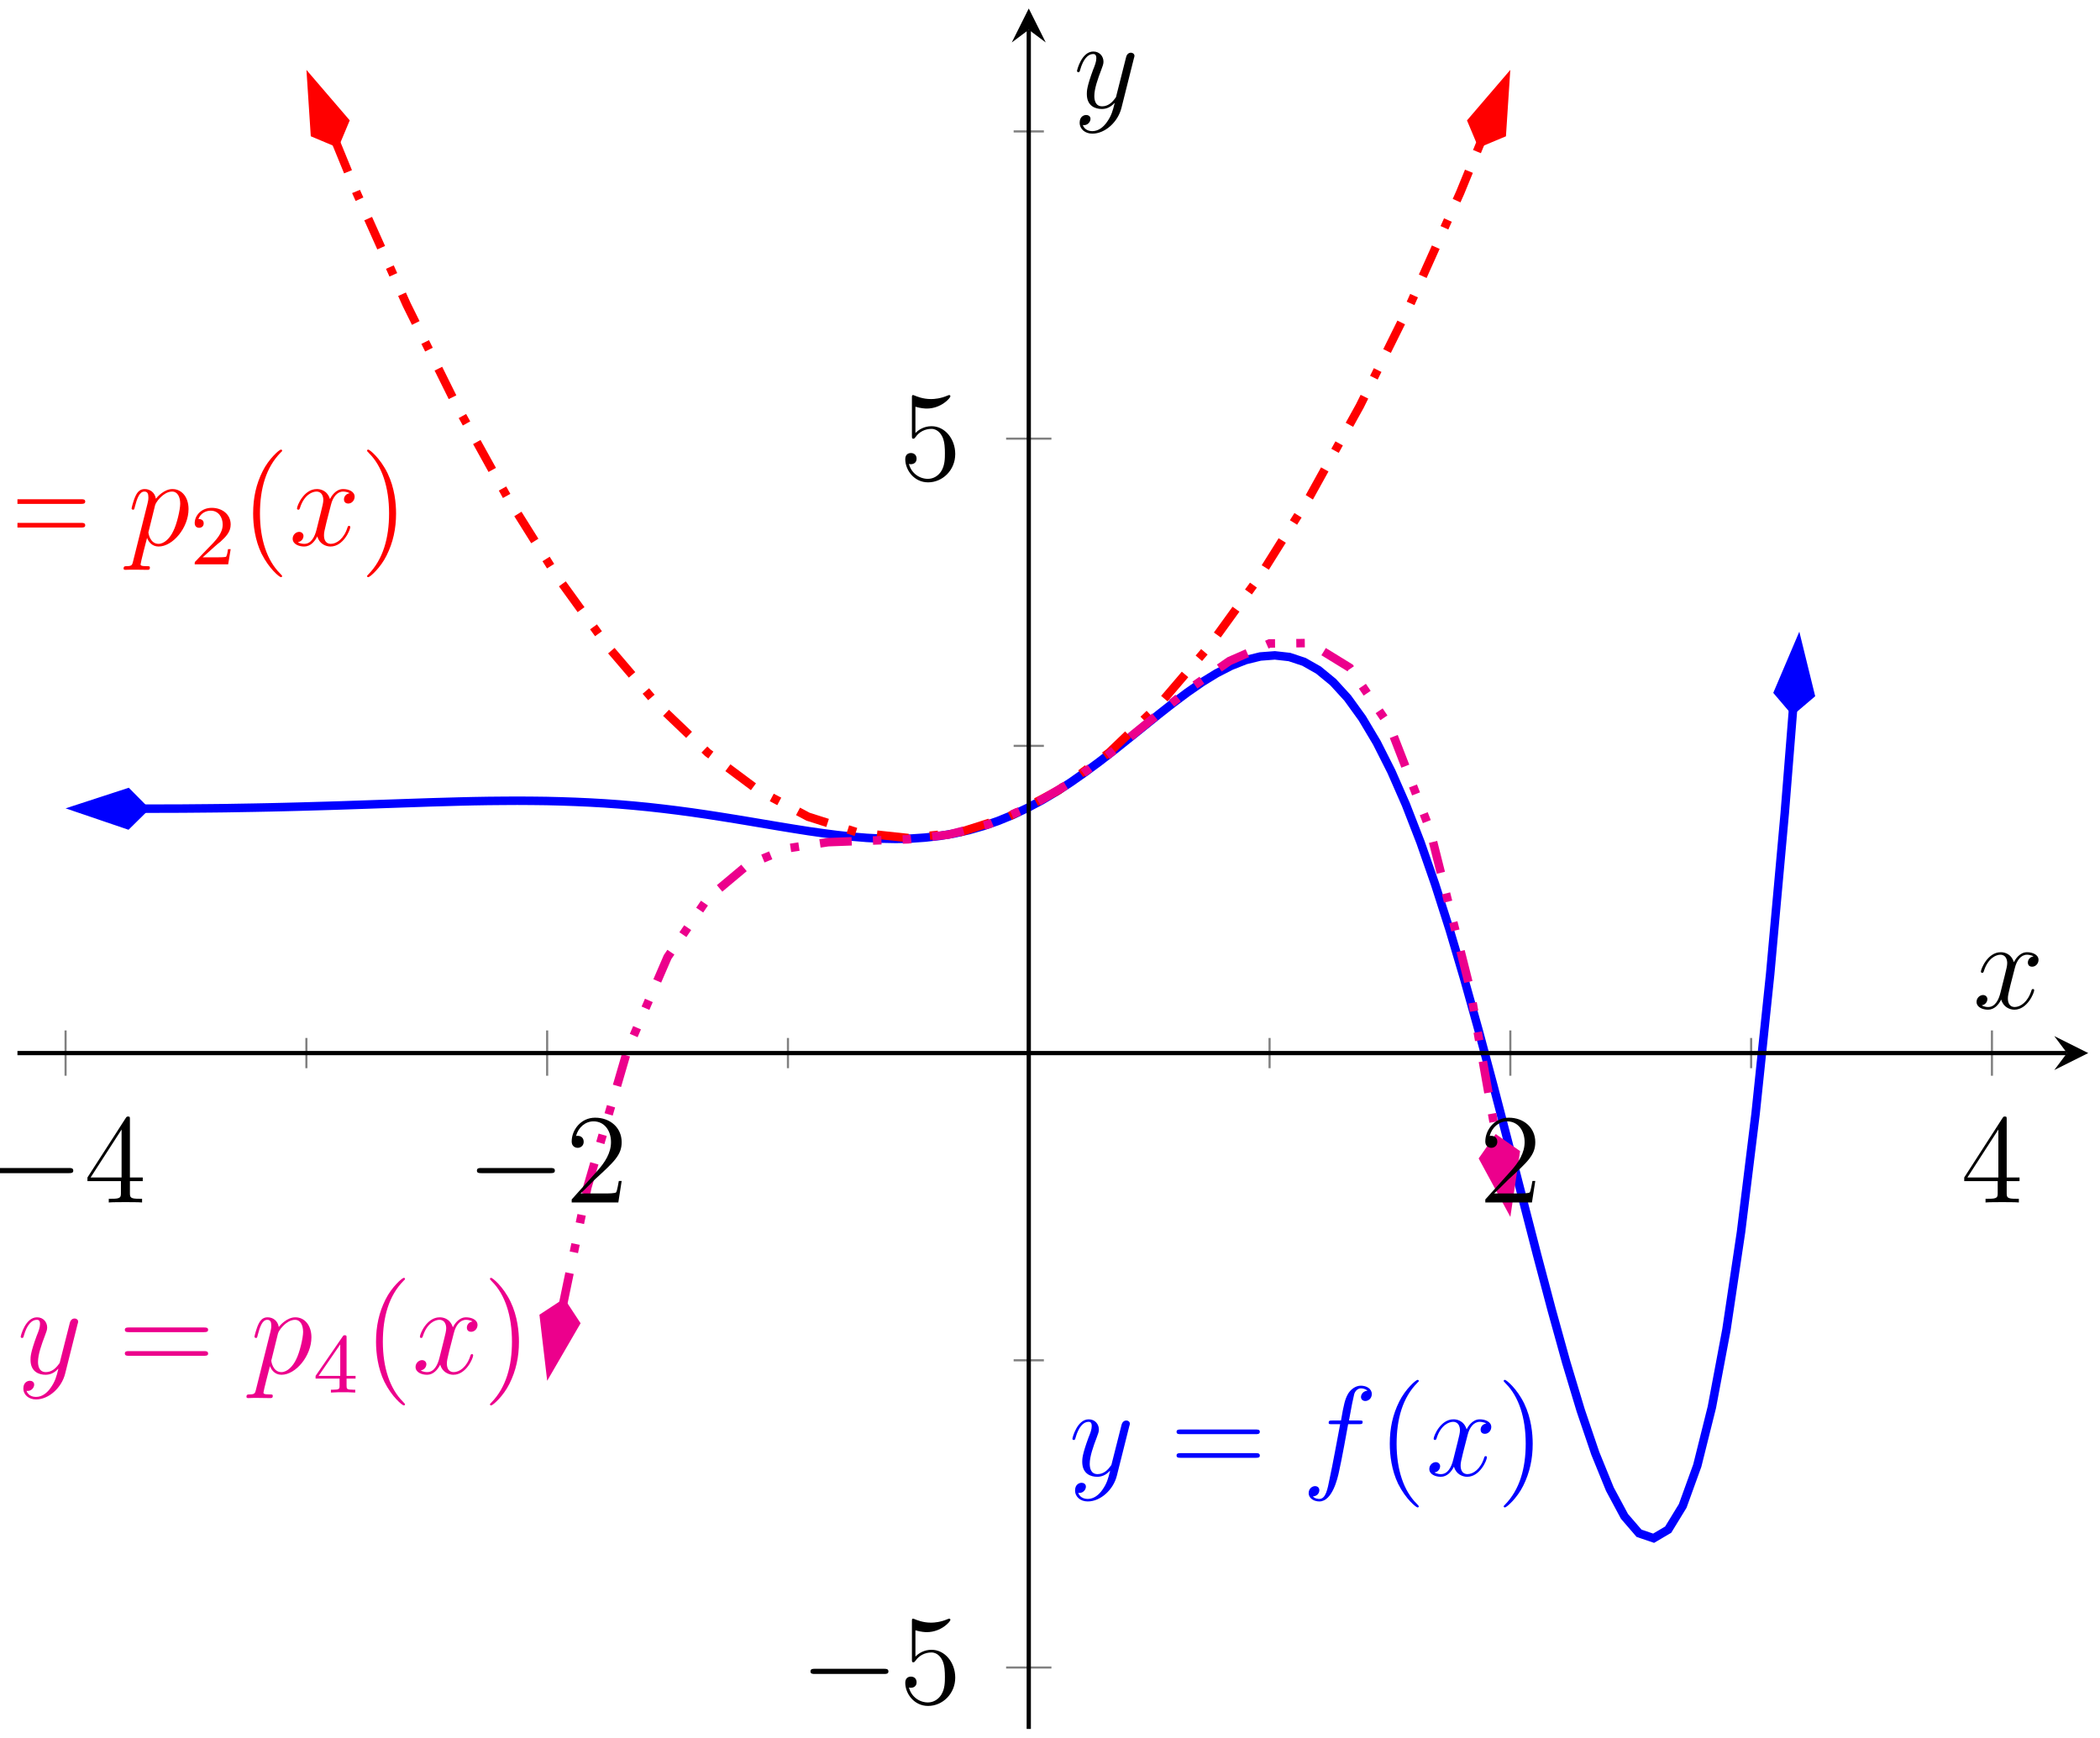 <?xml version="1.0" encoding="UTF-8"?>
<svg xmlns="http://www.w3.org/2000/svg" xmlns:xlink="http://www.w3.org/1999/xlink" width="197pt" height="163pt" viewBox="0 0 197 163" version="1.1">
<defs>
<g>
<symbol overflow="visible" id="glyph0-0">
<path style="stroke:none;" d=""/>
</symbol>
<symbol overflow="visible" id="glyph0-1">
<path style="stroke:none;" d="M 3.141 1.344 C 2.828 1.797 2.359 2.203 1.766 2.203 C 1.625 2.203 1.047 2.172 0.875 1.625 C 0.906 1.641 0.969 1.641 0.984 1.641 C 1.344 1.641 1.594 1.328 1.594 1.047 C 1.594 0.781 1.359 0.688 1.188 0.688 C 0.984 0.688 0.578 0.828 0.578 1.406 C 0.578 2.016 1.094 2.438 1.766 2.438 C 2.969 2.438 4.172 1.344 4.5 0.016 L 5.672 -4.656 C 5.688 -4.703 5.719 -4.781 5.719 -4.859 C 5.719 -5.031 5.562 -5.156 5.391 -5.156 C 5.281 -5.156 5.031 -5.109 4.938 -4.75 L 4.047 -1.234 C 4 -1.016 4 -0.984 3.891 -0.859 C 3.656 -0.531 3.266 -0.125 2.688 -0.125 C 2.016 -0.125 1.953 -0.781 1.953 -1.094 C 1.953 -1.781 2.281 -2.703 2.609 -3.562 C 2.734 -3.906 2.812 -4.078 2.812 -4.312 C 2.812 -4.812 2.453 -5.266 1.859 -5.266 C 0.766 -5.266 0.328 -3.531 0.328 -3.438 C 0.328 -3.391 0.375 -3.328 0.453 -3.328 C 0.562 -3.328 0.578 -3.375 0.625 -3.547 C 0.906 -4.547 1.359 -5.031 1.828 -5.031 C 1.938 -5.031 2.141 -5.031 2.141 -4.641 C 2.141 -4.328 2.016 -3.984 1.828 -3.531 C 1.25 -1.953 1.25 -1.562 1.25 -1.281 C 1.25 -0.141 2.062 0.125 2.656 0.125 C 3 0.125 3.438 0.016 3.844 -0.438 L 3.859 -0.422 C 3.688 0.281 3.562 0.75 3.141 1.344 Z M 3.141 1.344 "/>
</symbol>
<symbol overflow="visible" id="glyph0-2">
<path style="stroke:none;" d="M 5.328 -4.812 C 5.562 -4.812 5.672 -4.812 5.672 -5.031 C 5.672 -5.156 5.562 -5.156 5.359 -5.156 L 4.391 -5.156 C 4.609 -6.391 4.781 -7.234 4.875 -7.609 C 4.953 -7.906 5.203 -8.172 5.516 -8.172 C 5.766 -8.172 6.016 -8.062 6.125 -7.953 C 5.672 -7.906 5.516 -7.562 5.516 -7.359 C 5.516 -7.125 5.703 -6.984 5.922 -6.984 C 6.172 -6.984 6.531 -7.188 6.531 -7.641 C 6.531 -8.141 6.031 -8.422 5.5 -8.422 C 4.984 -8.422 4.484 -8.031 4.25 -7.562 C 4.031 -7.141 3.906 -6.719 3.641 -5.156 L 2.828 -5.156 C 2.609 -5.156 2.484 -5.156 2.484 -4.938 C 2.484 -4.812 2.562 -4.812 2.797 -4.812 L 3.562 -4.812 C 3.344 -3.688 2.859 -0.984 2.578 0.281 C 2.375 1.328 2.203 2.203 1.609 2.203 C 1.562 2.203 1.219 2.203 1 1.969 C 1.609 1.922 1.609 1.406 1.609 1.391 C 1.609 1.141 1.438 1 1.203 1 C 0.969 1 0.609 1.203 0.609 1.656 C 0.609 2.172 1.141 2.438 1.609 2.438 C 2.828 2.438 3.328 0.25 3.453 -0.344 C 3.672 -1.266 4.25 -4.453 4.312 -4.812 Z M 5.328 -4.812 "/>
</symbol>
<symbol overflow="visible" id="glyph0-3">
<path style="stroke:none;" d="M 5.672 -4.875 C 5.281 -4.812 5.141 -4.516 5.141 -4.297 C 5.141 -4 5.359 -3.906 5.531 -3.906 C 5.891 -3.906 6.141 -4.219 6.141 -4.547 C 6.141 -5.047 5.562 -5.266 5.062 -5.266 C 4.344 -5.266 3.938 -4.547 3.828 -4.328 C 3.547 -5.219 2.812 -5.266 2.594 -5.266 C 1.375 -5.266 0.734 -3.703 0.734 -3.438 C 0.734 -3.391 0.781 -3.328 0.859 -3.328 C 0.953 -3.328 0.984 -3.406 1 -3.453 C 1.406 -4.781 2.219 -5.031 2.562 -5.031 C 3.094 -5.031 3.203 -4.531 3.203 -4.25 C 3.203 -3.984 3.125 -3.703 2.984 -3.125 L 2.578 -1.5 C 2.406 -0.781 2.062 -0.125 1.422 -0.125 C 1.359 -0.125 1.062 -0.125 0.812 -0.281 C 1.25 -0.359 1.344 -0.719 1.344 -0.859 C 1.344 -1.094 1.156 -1.25 0.938 -1.25 C 0.641 -1.25 0.328 -0.984 0.328 -0.609 C 0.328 -0.109 0.891 0.125 1.406 0.125 C 1.984 0.125 2.391 -0.328 2.641 -0.828 C 2.828 -0.125 3.438 0.125 3.875 0.125 C 5.094 0.125 5.734 -1.453 5.734 -1.703 C 5.734 -1.766 5.688 -1.812 5.625 -1.812 C 5.516 -1.812 5.5 -1.75 5.469 -1.656 C 5.141 -0.609 4.453 -0.125 3.906 -0.125 C 3.484 -0.125 3.266 -0.438 3.266 -0.922 C 3.266 -1.188 3.312 -1.375 3.5 -2.156 L 3.922 -3.797 C 4.094 -4.5 4.5 -5.031 5.062 -5.031 C 5.078 -5.031 5.422 -5.031 5.672 -4.875 Z M 5.672 -4.875 "/>
</symbol>
<symbol overflow="visible" id="glyph0-4">
<path style="stroke:none;" d="M 0.516 1.516 C 0.438 1.875 0.375 1.969 -0.109 1.969 C -0.25 1.969 -0.375 1.969 -0.375 2.203 C -0.375 2.219 -0.359 2.312 -0.234 2.312 C -0.078 2.312 0.094 2.297 0.25 2.297 L 0.766 2.297 C 1.016 2.297 1.625 2.312 1.875 2.312 C 1.953 2.312 2.094 2.312 2.094 2.109 C 2.094 1.969 2.016 1.969 1.812 1.969 C 1.25 1.969 1.219 1.891 1.219 1.797 C 1.219 1.656 1.75 -0.406 1.828 -0.688 C 1.953 -0.344 2.281 0.125 2.906 0.125 C 4.25 0.125 5.719 -1.641 5.719 -3.391 C 5.719 -4.5 5.094 -5.266 4.203 -5.266 C 3.438 -5.266 2.781 -4.531 2.656 -4.359 C 2.562 -4.953 2.094 -5.266 1.609 -5.266 C 1.266 -5.266 0.984 -5.109 0.766 -4.656 C 0.547 -4.219 0.375 -3.484 0.375 -3.438 C 0.375 -3.391 0.438 -3.328 0.516 -3.328 C 0.609 -3.328 0.625 -3.344 0.688 -3.625 C 0.875 -4.328 1.094 -5.031 1.578 -5.031 C 1.859 -5.031 1.953 -4.844 1.953 -4.484 C 1.953 -4.203 1.906 -4.078 1.859 -3.859 Z M 2.578 -3.734 C 2.672 -4.062 3 -4.406 3.188 -4.578 C 3.328 -4.703 3.719 -5.031 4.172 -5.031 C 4.703 -5.031 4.938 -4.5 4.938 -3.891 C 4.938 -3.312 4.609 -1.953 4.297 -1.344 C 4 -0.688 3.453 -0.125 2.906 -0.125 C 2.094 -0.125 1.953 -1.141 1.953 -1.188 C 1.953 -1.234 1.984 -1.328 2 -1.391 Z M 2.578 -3.734 "/>
</symbol>
<symbol overflow="visible" id="glyph1-0">
<path style="stroke:none;" d=""/>
</symbol>
<symbol overflow="visible" id="glyph1-1">
<path style="stroke:none;" d="M 8.062 -3.875 C 8.234 -3.875 8.453 -3.875 8.453 -4.094 C 8.453 -4.312 8.25 -4.312 8.062 -4.312 L 1.031 -4.312 C 0.859 -4.312 0.641 -4.312 0.641 -4.094 C 0.641 -3.875 0.844 -3.875 1.031 -3.875 Z M 8.062 -1.656 C 8.234 -1.656 8.453 -1.656 8.453 -1.859 C 8.453 -2.094 8.25 -2.094 8.062 -2.094 L 1.031 -2.094 C 0.859 -2.094 0.641 -2.094 0.641 -1.875 C 0.641 -1.656 0.844 -1.656 1.031 -1.656 Z M 8.062 -1.656 "/>
</symbol>
<symbol overflow="visible" id="glyph1-2">
<path style="stroke:none;" d="M 3.891 2.906 C 3.891 2.875 3.891 2.844 3.688 2.641 C 2.484 1.438 1.812 -0.531 1.812 -2.969 C 1.812 -5.297 2.375 -7.297 3.766 -8.703 C 3.891 -8.812 3.891 -8.828 3.891 -8.875 C 3.891 -8.938 3.828 -8.969 3.781 -8.969 C 3.625 -8.969 2.641 -8.109 2.062 -6.938 C 1.453 -5.719 1.172 -4.453 1.172 -2.969 C 1.172 -1.906 1.344 -0.484 1.953 0.781 C 2.672 2.219 3.641 3 3.781 3 C 3.828 3 3.891 2.969 3.891 2.906 Z M 3.891 2.906 "/>
</symbol>
<symbol overflow="visible" id="glyph1-3">
<path style="stroke:none;" d="M 3.375 -2.969 C 3.375 -3.891 3.25 -5.359 2.578 -6.75 C 1.875 -8.188 0.891 -8.969 0.766 -8.969 C 0.719 -8.969 0.656 -8.938 0.656 -8.875 C 0.656 -8.828 0.656 -8.812 0.859 -8.609 C 2.062 -7.406 2.719 -5.422 2.719 -2.984 C 2.719 -0.672 2.156 1.328 0.781 2.734 C 0.656 2.844 0.656 2.875 0.656 2.906 C 0.656 2.969 0.719 3 0.766 3 C 0.922 3 1.906 2.141 2.484 0.969 C 3.094 -0.25 3.375 -1.547 3.375 -2.969 Z M 3.375 -2.969 "/>
</symbol>
<symbol overflow="visible" id="glyph1-4">
<path style="stroke:none;" d="M 4.312 -7.781 C 4.312 -8.016 4.312 -8.062 4.141 -8.062 C 4.047 -8.062 4.016 -8.062 3.922 -7.922 L 0.328 -2.344 L 0.328 -2 L 3.469 -2 L 3.469 -0.906 C 3.469 -0.469 3.438 -0.344 2.562 -0.344 L 2.328 -0.344 L 2.328 0 C 2.609 -0.031 3.547 -0.031 3.891 -0.031 C 4.219 -0.031 5.172 -0.031 5.453 0 L 5.453 -0.344 L 5.219 -0.344 C 4.344 -0.344 4.312 -0.469 4.312 -0.906 L 4.312 -2 L 5.516 -2 L 5.516 -2.344 L 4.312 -2.344 Z M 3.531 -6.844 L 3.531 -2.344 L 0.625 -2.344 Z M 3.531 -6.844 "/>
</symbol>
<symbol overflow="visible" id="glyph1-5">
<path style="stroke:none;" d="M 5.266 -2.016 L 5 -2.016 C 4.953 -1.812 4.859 -1.141 4.75 -0.953 C 4.656 -0.844 3.984 -0.844 3.625 -0.844 L 1.406 -0.844 C 1.734 -1.125 2.469 -1.891 2.766 -2.172 C 4.594 -3.844 5.266 -4.469 5.266 -5.656 C 5.266 -7.031 4.172 -7.953 2.781 -7.953 C 1.406 -7.953 0.578 -6.766 0.578 -5.734 C 0.578 -5.125 1.109 -5.125 1.141 -5.125 C 1.406 -5.125 1.703 -5.312 1.703 -5.688 C 1.703 -6.031 1.484 -6.25 1.141 -6.25 C 1.047 -6.25 1.016 -6.25 0.984 -6.234 C 1.203 -7.047 1.859 -7.609 2.625 -7.609 C 3.641 -7.609 4.266 -6.75 4.266 -5.656 C 4.266 -4.641 3.688 -3.75 3 -2.984 L 0.578 -0.281 L 0.578 0 L 4.953 0 Z M 5.266 -2.016 "/>
</symbol>
<symbol overflow="visible" id="glyph1-6">
<path style="stroke:none;" d="M 1.531 -6.844 C 2.047 -6.688 2.469 -6.672 2.594 -6.672 C 3.938 -6.672 4.812 -7.656 4.812 -7.828 C 4.812 -7.875 4.781 -7.938 4.703 -7.938 C 4.688 -7.938 4.656 -7.938 4.547 -7.891 C 3.891 -7.609 3.312 -7.562 3 -7.562 C 2.219 -7.562 1.656 -7.812 1.422 -7.906 C 1.344 -7.938 1.312 -7.938 1.297 -7.938 C 1.203 -7.938 1.203 -7.859 1.203 -7.672 L 1.203 -4.125 C 1.203 -3.906 1.203 -3.844 1.344 -3.844 C 1.406 -3.844 1.422 -3.844 1.547 -4 C 1.875 -4.484 2.438 -4.766 3.031 -4.766 C 3.672 -4.766 3.984 -4.188 4.078 -3.984 C 4.281 -3.516 4.297 -2.922 4.297 -2.469 C 4.297 -2.016 4.297 -1.344 3.953 -0.797 C 3.688 -0.375 3.234 -0.078 2.703 -0.078 C 1.906 -0.078 1.141 -0.609 0.922 -1.484 C 0.984 -1.453 1.047 -1.453 1.109 -1.453 C 1.312 -1.453 1.641 -1.562 1.641 -1.969 C 1.641 -2.312 1.406 -2.5 1.109 -2.5 C 0.891 -2.5 0.578 -2.391 0.578 -1.922 C 0.578 -0.906 1.406 0.25 2.719 0.25 C 4.078 0.25 5.266 -0.891 5.266 -2.406 C 5.266 -3.828 4.297 -5.016 3.047 -5.016 C 2.359 -5.016 1.844 -4.703 1.531 -4.375 Z M 1.531 -6.844 "/>
</symbol>
<symbol overflow="visible" id="glyph2-0">
<path style="stroke:none;" d=""/>
</symbol>
<symbol overflow="visible" id="glyph2-1">
<path style="stroke:none;" d="M 2.25 -1.625 C 2.375 -1.75 2.703 -2.016 2.844 -2.125 C 3.328 -2.578 3.797 -3.016 3.797 -3.734 C 3.797 -4.688 3 -5.297 2.016 -5.297 C 1.047 -5.297 0.422 -4.578 0.422 -3.859 C 0.422 -3.469 0.734 -3.422 0.844 -3.422 C 1.016 -3.422 1.266 -3.531 1.266 -3.844 C 1.266 -4.25 0.859 -4.25 0.766 -4.25 C 1 -4.844 1.531 -5.031 1.922 -5.031 C 2.656 -5.031 3.047 -4.406 3.047 -3.734 C 3.047 -2.906 2.469 -2.297 1.516 -1.344 L 0.516 -0.297 C 0.422 -0.219 0.422 -0.203 0.422 0 L 3.562 0 L 3.797 -1.422 L 3.547 -1.422 C 3.531 -1.266 3.469 -0.875 3.375 -0.719 C 3.328 -0.656 2.719 -0.656 2.594 -0.656 L 1.172 -0.656 Z M 2.25 -1.625 "/>
</symbol>
<symbol overflow="visible" id="glyph2-2">
<path style="stroke:none;" d="M 3.141 -5.156 C 3.141 -5.312 3.141 -5.375 2.969 -5.375 C 2.875 -5.375 2.859 -5.375 2.781 -5.266 L 0.234 -1.562 L 0.234 -1.312 L 2.484 -1.312 L 2.484 -0.641 C 2.484 -0.344 2.469 -0.266 1.844 -0.266 L 1.672 -0.266 L 1.672 0 C 2.344 -0.031 2.359 -0.031 2.812 -0.031 C 3.266 -0.031 3.281 -0.031 3.953 0 L 3.953 -0.266 L 3.781 -0.266 C 3.156 -0.266 3.141 -0.344 3.141 -0.641 L 3.141 -1.312 L 3.984 -1.312 L 3.984 -1.562 L 3.141 -1.562 Z M 2.547 -4.516 L 2.547 -1.562 L 0.516 -1.562 Z M 2.547 -4.516 "/>
</symbol>
<symbol overflow="visible" id="glyph3-0">
<path style="stroke:none;" d=""/>
</symbol>
<symbol overflow="visible" id="glyph3-1">
<path style="stroke:none;" d="M 7.875 -2.75 C 8.078 -2.75 8.297 -2.75 8.297 -2.984 C 8.297 -3.234 8.078 -3.234 7.875 -3.234 L 1.406 -3.234 C 1.203 -3.234 0.984 -3.234 0.984 -2.984 C 0.984 -2.75 1.203 -2.75 1.406 -2.75 Z M 7.875 -2.75 "/>
</symbol>
</g>
<clipPath id="clip1">
  <path d="M 1.637 50 L 180 50 L 180 156 L 1.637 156 Z M 1.637 50 "/>
</clipPath>
<clipPath id="clip2">
  <path d="M 1.637 63 L 25 63 L 25 89 L 1.637 89 Z M 1.637 63 "/>
</clipPath>
<clipPath id="clip3">
  <path d="M 17 0.797 L 44 0.797 L 44 25 L 17 25 Z M 17 0.797 "/>
</clipPath>
<clipPath id="clip4">
  <path d="M 126 0.797 L 153 0.797 L 153 25 L 126 25 Z M 126 0.797 "/>
</clipPath>
<clipPath id="clip5">
  <path d="M 1.637 46 L 8 46 L 8 50 L 1.637 50 Z M 1.637 46 "/>
</clipPath>
<clipPath id="clip6">
  <path d="M 1.637 123 L 8 123 L 8 132 L 1.637 132 Z M 1.637 123 "/>
</clipPath>
</defs>
<g id="surface1">
<g clip-path="url(#clip1)" clip-rule="nonzero">
<path style="fill:none;stroke-width:0.797;stroke-linecap:butt;stroke-linejoin:miter;stroke:rgb(0%,0%,100%);stroke-opacity:1;stroke-miterlimit:10;" d="M 11.845 86.312 L 5.885 86.347 L 7.252 86.339 L 9.986 86.331 L 11.349 86.327 L 15.451 86.339 L 18.185 86.363 L 19.552 86.378 L 20.92 86.402 L 22.283 86.425 L 23.65 86.452 L 25.017 86.484 L 26.385 86.519 L 29.119 86.597 L 30.486 86.64 L 33.22 86.734 L 34.584 86.781 L 38.685 86.921 L 41.42 86.999 L 42.787 87.031 L 44.154 87.054 L 45.517 87.066 L 46.885 87.074 L 48.252 87.066 L 49.619 87.05 L 50.986 87.015 L 52.353 86.968 L 53.72 86.906 L 55.088 86.827 L 56.451 86.73 L 57.818 86.613 L 59.185 86.48 L 60.553 86.327 L 61.92 86.159 L 63.287 85.976 L 64.654 85.777 L 66.021 85.566 L 67.385 85.347 L 68.752 85.12 L 71.486 84.66 L 72.853 84.437 L 74.22 84.222 L 75.588 84.027 L 76.955 83.851 L 78.318 83.703 L 79.685 83.589 L 81.052 83.519 L 82.42 83.492 L 83.787 83.523 L 85.154 83.617 L 86.521 83.773 L 87.888 84.003 L 89.252 84.312 L 90.619 84.703 L 91.986 85.175 L 93.353 85.734 L 94.72 86.382 L 96.088 87.109 L 97.455 87.921 L 98.822 88.808 L 100.185 89.765 L 101.552 90.777 L 102.92 91.839 L 104.287 92.933 L 105.654 94.038 L 107.021 95.14 L 108.388 96.214 L 109.756 97.237 L 111.119 98.186 L 112.486 99.026 L 113.853 99.729 L 115.22 100.268 L 116.588 100.604 L 117.955 100.71 L 119.322 100.557 L 120.689 100.104 L 122.052 99.331 L 123.42 98.206 L 124.787 96.71 L 126.154 94.819 L 127.521 92.526 L 128.888 89.82 L 130.256 86.702 L 131.623 83.175 L 132.986 79.257 L 134.353 74.98 L 135.72 70.371 L 137.088 65.484 L 138.455 60.375 L 139.822 55.114 L 141.189 49.789 L 142.556 44.489 L 143.924 39.325 L 145.287 34.407 L 146.654 29.872 L 148.021 25.849 L 149.388 22.493 L 150.756 19.943 L 152.123 18.357 L 153.49 17.892 L 154.857 18.697 L 156.22 20.927 L 157.588 24.712 L 158.955 30.185 L 160.322 37.454 L 161.689 46.614 L 163.056 57.719 L 164.424 70.816 L 165.791 85.902 L 166.568 95.628 " transform="matrix(1,0,0,-1,1.635,162.189)"/>
</g>
<path style=" stroke:none;fill-rule:nonzero;fill:rgb(0%,0%,100%);fill-opacity:1;" d="M 7.414 75.84 L 11.953 77.383 L 13.48 75.875 L 11.973 74.352 Z M 7.414 75.84 "/>
<g clip-path="url(#clip2)" clip-rule="nonzero">
<path style="fill:none;stroke-width:0.797;stroke-linecap:butt;stroke-linejoin:miter;stroke:rgb(0%,0%,100%);stroke-opacity:1;stroke-miterlimit:10;" d="M 6.629 -0.001 L 2.081 1.517 L 0.562 0 L 2.079 -1.515 Z M 6.629 -0.001 " transform="matrix(-1,-0.006,-0.006,1,14.043,75.878)"/>
</g>
<path style="fill-rule:nonzero;fill:rgb(0%,0%,100%);fill-opacity:1;stroke-width:0.797;stroke-linecap:butt;stroke-linejoin:miter;stroke:rgb(0%,0%,100%);stroke-opacity:1;stroke-miterlimit:10;" d="M 6.632 -0.001 L 2.081 1.519 L 0.565 0.002 L 2.082 -1.515 Z M 6.632 -0.001 " transform="matrix(0.08,-0.997,-0.997,-0.08,168.16,67.122)"/>
<g style="fill:rgb(0%,0%,100%);fill-opacity:1;">
  <use xlink:href="#glyph0-1" x="100.274" y="138.409"/>
</g>
<g style="fill:rgb(0%,0%,100%);fill-opacity:1;">
  <use xlink:href="#glyph1-1" x="109.731" y="138.409"/>
</g>
<g style="fill:rgb(0%,0%,100%);fill-opacity:1;">
  <use xlink:href="#glyph0-2" x="122.157" y="138.409"/>
</g>
<g style="fill:rgb(0%,0%,100%);fill-opacity:1;">
  <use xlink:href="#glyph1-2" x="129.203" y="138.409"/>
</g>
<g style="fill:rgb(0%,0%,100%);fill-opacity:1;">
  <use xlink:href="#glyph0-3" x="133.755" y="138.409"/>
</g>
<g style="fill:rgb(0%,0%,100%);fill-opacity:1;">
  <use xlink:href="#glyph1-3" x="140.407" y="138.409"/>
</g>
<path style="fill:none;stroke-width:0.797;stroke-linecap:butt;stroke-linejoin:miter;stroke:rgb(100%,0%,0%);stroke-opacity:1;stroke-dasharray:2.989,1.993,0.797,1.993;stroke-miterlimit:10;" d="M 29.881 148.841 L 31.814 144.115 L 36.517 133.607 L 41.224 124.104 L 45.931 115.596 L 50.635 108.092 L 55.342 101.589 L 60.049 96.085 L 64.756 91.581 L 69.459 88.077 L 74.166 85.577 L 78.873 84.078 L 83.576 83.574 L 88.283 84.078 L 92.99 85.577 L 97.697 88.077 L 102.4 91.581 L 107.107 96.085 L 111.814 101.589 L 116.521 108.092 L 121.224 115.596 L 125.931 124.104 L 130.638 133.607 L 135.342 144.115 L 137.275 148.841 " transform="matrix(1,0,0,-1,1.635,162.189)"/>
<path style=" stroke:none;fill-rule:nonzero;fill:rgb(100%,0%,0%);fill-opacity:1;" d="M 29.219 7.727 L 29.535 12.512 L 31.516 13.344 L 32.344 11.363 Z M 29.219 7.727 "/>
<g clip-path="url(#clip3)" clip-rule="nonzero">
<path style="fill:none;stroke-width:0.797;stroke-linecap:butt;stroke-linejoin:miter;stroke:rgb(100%,0%,0%);stroke-opacity:1;stroke-miterlimit:10;" d="M 6.631 -0.001 L 2.082 1.517 L 0.562 -0.001 L 2.082 -1.517 Z M 6.631 -0.001 " transform="matrix(-0.378,-0.926,-0.926,0.378,31.728,13.865)"/>
</g>
<path style=" stroke:none;fill-rule:nonzero;fill:rgb(100%,0%,0%);fill-opacity:1;" d="M 141.207 7.727 L 138.082 11.367 L 138.91 13.344 L 140.891 12.516 Z M 141.207 7.727 "/>
<g clip-path="url(#clip4)" clip-rule="nonzero">
<path style="fill:none;stroke-width:0.797;stroke-linecap:butt;stroke-linejoin:miter;stroke:rgb(100%,0%,0%);stroke-opacity:1;stroke-miterlimit:10;" d="M 6.632 0.001 L 2.079 1.516 L 0.563 0.001 L 2.079 -1.519 Z M 6.632 0.001 " transform="matrix(0.378,-0.926,-0.926,-0.378,138.698,13.865)"/>
</g>
<g clip-path="url(#clip5)" clip-rule="nonzero">
<g style="fill:rgb(100%,0%,0%);fill-opacity:1;">
  <use xlink:href="#glyph1-1" x="-0.458" y="51.143"/>
</g>
</g>
<g style="fill:rgb(100%,0%,0%);fill-opacity:1;">
  <use xlink:href="#glyph0-4" x="11.968" y="51.143"/>
</g>
<g style="fill:rgb(100%,0%,0%);fill-opacity:1;">
  <use xlink:href="#glyph2-1" x="17.843" y="52.936"/>
</g>
<g style="fill:rgb(100%,0%,0%);fill-opacity:1;">
  <use xlink:href="#glyph1-2" x="22.575" y="51.143"/>
</g>
<g style="fill:rgb(100%,0%,0%);fill-opacity:1;">
  <use xlink:href="#glyph0-3" x="27.127" y="51.143"/>
</g>
<g style="fill:rgb(100%,0%,0%);fill-opacity:1;">
  <use xlink:href="#glyph1-3" x="33.78" y="51.143"/>
</g>
<path style="fill:none;stroke-width:0.797;stroke-linecap:butt;stroke-linejoin:miter;stroke:rgb(92.549%,0%,54.9%);stroke-opacity:1;stroke-dasharray:2.989,1.993,0.797,1.993,0.797,1.993;stroke-miterlimit:10;" d="M 51.185 39.837 L 53.459 50.793 L 57.224 63.688 L 60.99 72.41 L 64.756 77.918 L 68.517 81.07 L 72.283 82.617 L 76.049 83.187 L 79.814 83.328 L 83.576 83.456 L 87.342 83.894 L 91.107 84.863 L 94.873 86.456 L 98.638 88.687 L 102.4 91.437 L 106.166 94.503 L 109.931 97.558 L 113.697 100.179 L 117.459 101.827 L 121.224 101.866 L 124.99 99.55 L 128.756 94.023 L 132.521 84.324 L 136.283 69.387 L 138.775 55.25 " transform="matrix(1,0,0,-1,1.635,162.189)"/>
<path style="fill-rule:nonzero;fill:rgb(92.549%,0%,54.9%);fill-opacity:1;stroke-width:0.797;stroke-linecap:butt;stroke-linejoin:miter;stroke:rgb(92.549%,0%,54.9%);stroke-opacity:1;stroke-miterlimit:10;" d="M 6.632 0 L 2.08 1.517 L 0.563 0.001 L 2.079 -1.516 Z M 6.632 0 " transform="matrix(-0.203,0.979,0.979,0.203,52.934,121.8)"/>
<path style="fill-rule:nonzero;fill:rgb(92.549%,0%,54.9%);fill-opacity:1;stroke-width:0.797;stroke-linecap:butt;stroke-linejoin:miter;stroke:rgb(92.549%,0%,54.9%);stroke-opacity:1;stroke-miterlimit:10;" d="M 6.632 -0.001 L 2.08 1.516 L 0.563 -0.002 L 2.081 -1.519 Z M 6.632 -0.001 " transform="matrix(0.174,0.985,0.985,-0.174,140.314,106.382)"/>
<g clip-path="url(#clip6)" clip-rule="nonzero">
<g style="fill:rgb(92.549%,0%,54.9%);fill-opacity:1;">
  <use xlink:href="#glyph0-1" x="1.613" y="128.839"/>
</g>
</g>
<g style="fill:rgb(92.549%,0%,54.9%);fill-opacity:1;">
  <use xlink:href="#glyph1-1" x="11.07" y="128.839"/>
</g>
<g style="fill:rgb(92.549%,0%,54.9%);fill-opacity:1;">
  <use xlink:href="#glyph0-4" x="23.496" y="128.839"/>
</g>
<g style="fill:rgb(92.549%,0%,54.9%);fill-opacity:1;">
  <use xlink:href="#glyph2-2" x="29.371" y="130.632"/>
</g>
<g style="fill:rgb(92.549%,0%,54.9%);fill-opacity:1;">
  <use xlink:href="#glyph1-2" x="34.103" y="128.839"/>
</g>
<g style="fill:rgb(92.549%,0%,54.9%);fill-opacity:1;">
  <use xlink:href="#glyph0-3" x="38.655" y="128.839"/>
</g>
<g style="fill:rgb(92.549%,0%,54.9%);fill-opacity:1;">
  <use xlink:href="#glyph1-3" x="45.308" y="128.839"/>
</g>
<path style="fill:none;stroke-width:0.199;stroke-linecap:butt;stroke-linejoin:miter;stroke:rgb(50%,50%,50%);stroke-opacity:1;stroke-miterlimit:10;" d="M 27.107 61.984 L 27.107 64.82 M 72.283 61.984 L 72.283 64.82 M 117.463 61.984 L 117.463 64.82 M 162.638 61.984 L 162.638 64.82 " transform="matrix(1,0,0,-1,1.635,162.189)"/>
<path style="fill:none;stroke-width:0.199;stroke-linecap:butt;stroke-linejoin:miter;stroke:rgb(50%,50%,50%);stroke-opacity:1;stroke-miterlimit:10;" d="M 4.517 61.277 L 4.517 65.527 M 49.693 61.277 L 49.693 65.527 M 140.049 61.277 L 140.049 65.527 M 185.228 61.277 L 185.228 65.527 " transform="matrix(1,0,0,-1,1.635,162.189)"/>
<path style="fill:none;stroke-width:0.199;stroke-linecap:butt;stroke-linejoin:miter;stroke:rgb(50%,50%,50%);stroke-opacity:1;stroke-miterlimit:10;" d="M 93.455 34.583 L 96.291 34.583 M 93.455 92.222 L 96.291 92.222 M 93.455 149.861 L 96.291 149.861 " transform="matrix(1,0,0,-1,1.635,162.189)"/>
<path style="fill:none;stroke-width:0.199;stroke-linecap:butt;stroke-linejoin:miter;stroke:rgb(50%,50%,50%);stroke-opacity:1;stroke-miterlimit:10;" d="M 92.748 5.763 L 96.998 5.763 M 92.748 121.041 L 96.998 121.041 " transform="matrix(1,0,0,-1,1.635,162.189)"/>
<path style="fill:none;stroke-width:0.399;stroke-linecap:butt;stroke-linejoin:miter;stroke:rgb(0%,0%,0%);stroke-opacity:1;stroke-miterlimit:10;" d="M 0.002 63.402 L 192.271 63.402 " transform="matrix(1,0,0,-1,1.635,162.189)"/>
<path style=" stroke:none;fill-rule:nonzero;fill:rgb(0%,0%,0%);fill-opacity:1;" d="M 195.898 98.785 L 192.711 97.191 L 193.906 98.785 L 192.711 100.379 "/>
<path style="fill:none;stroke-width:0.399;stroke-linecap:butt;stroke-linejoin:miter;stroke:rgb(0%,0%,0%);stroke-opacity:1;stroke-miterlimit:10;" d="M 94.873 0.002 L 94.873 159.396 " transform="matrix(1,0,0,-1,1.635,162.189)"/>
<path style=" stroke:none;fill-rule:nonzero;fill:rgb(0%,0%,0%);fill-opacity:1;" d="M 96.508 0.797 L 94.914 3.984 L 96.508 2.789 L 98.102 3.984 "/>
<g style="fill:rgb(0%,0%,0%);fill-opacity:1;">
  <use xlink:href="#glyph3-1" x="-1.423" y="112.8"/>
</g>
<g style="fill:rgb(0%,0%,0%);fill-opacity:1;">
  <use xlink:href="#glyph1-4" x="7.875" y="112.8"/>
</g>
<g style="fill:rgb(0%,0%,0%);fill-opacity:1;">
  <use xlink:href="#glyph3-1" x="43.754" y="112.8"/>
</g>
<g style="fill:rgb(0%,0%,0%);fill-opacity:1;">
  <use xlink:href="#glyph1-5" x="53.052" y="112.8"/>
</g>
<g style="fill:rgb(0%,0%,0%);fill-opacity:1;">
  <use xlink:href="#glyph1-5" x="138.758" y="112.8"/>
</g>
<g style="fill:rgb(0%,0%,0%);fill-opacity:1;">
  <use xlink:href="#glyph1-4" x="183.935" y="112.8"/>
</g>
<g style="fill:rgb(0%,0%,0%);fill-opacity:1;">
  <use xlink:href="#glyph3-1" x="75.046" y="159.779"/>
</g>
<g style="fill:rgb(0%,0%,0%);fill-opacity:1;">
  <use xlink:href="#glyph1-6" x="84.344" y="159.779"/>
</g>
<g style="fill:rgb(0%,0%,0%);fill-opacity:1;">
  <use xlink:href="#glyph1-6" x="84.344" y="44.998"/>
</g>
<g style="fill:rgb(0%,0%,0%);fill-opacity:1;">
  <use xlink:href="#glyph0-3" x="185.092" y="94.591"/>
</g>
<g style="fill:rgb(0%,0%,0%);fill-opacity:1;">
  <use xlink:href="#glyph0-1" x="100.705" y="10.099"/>
</g>
</g>
</svg>

